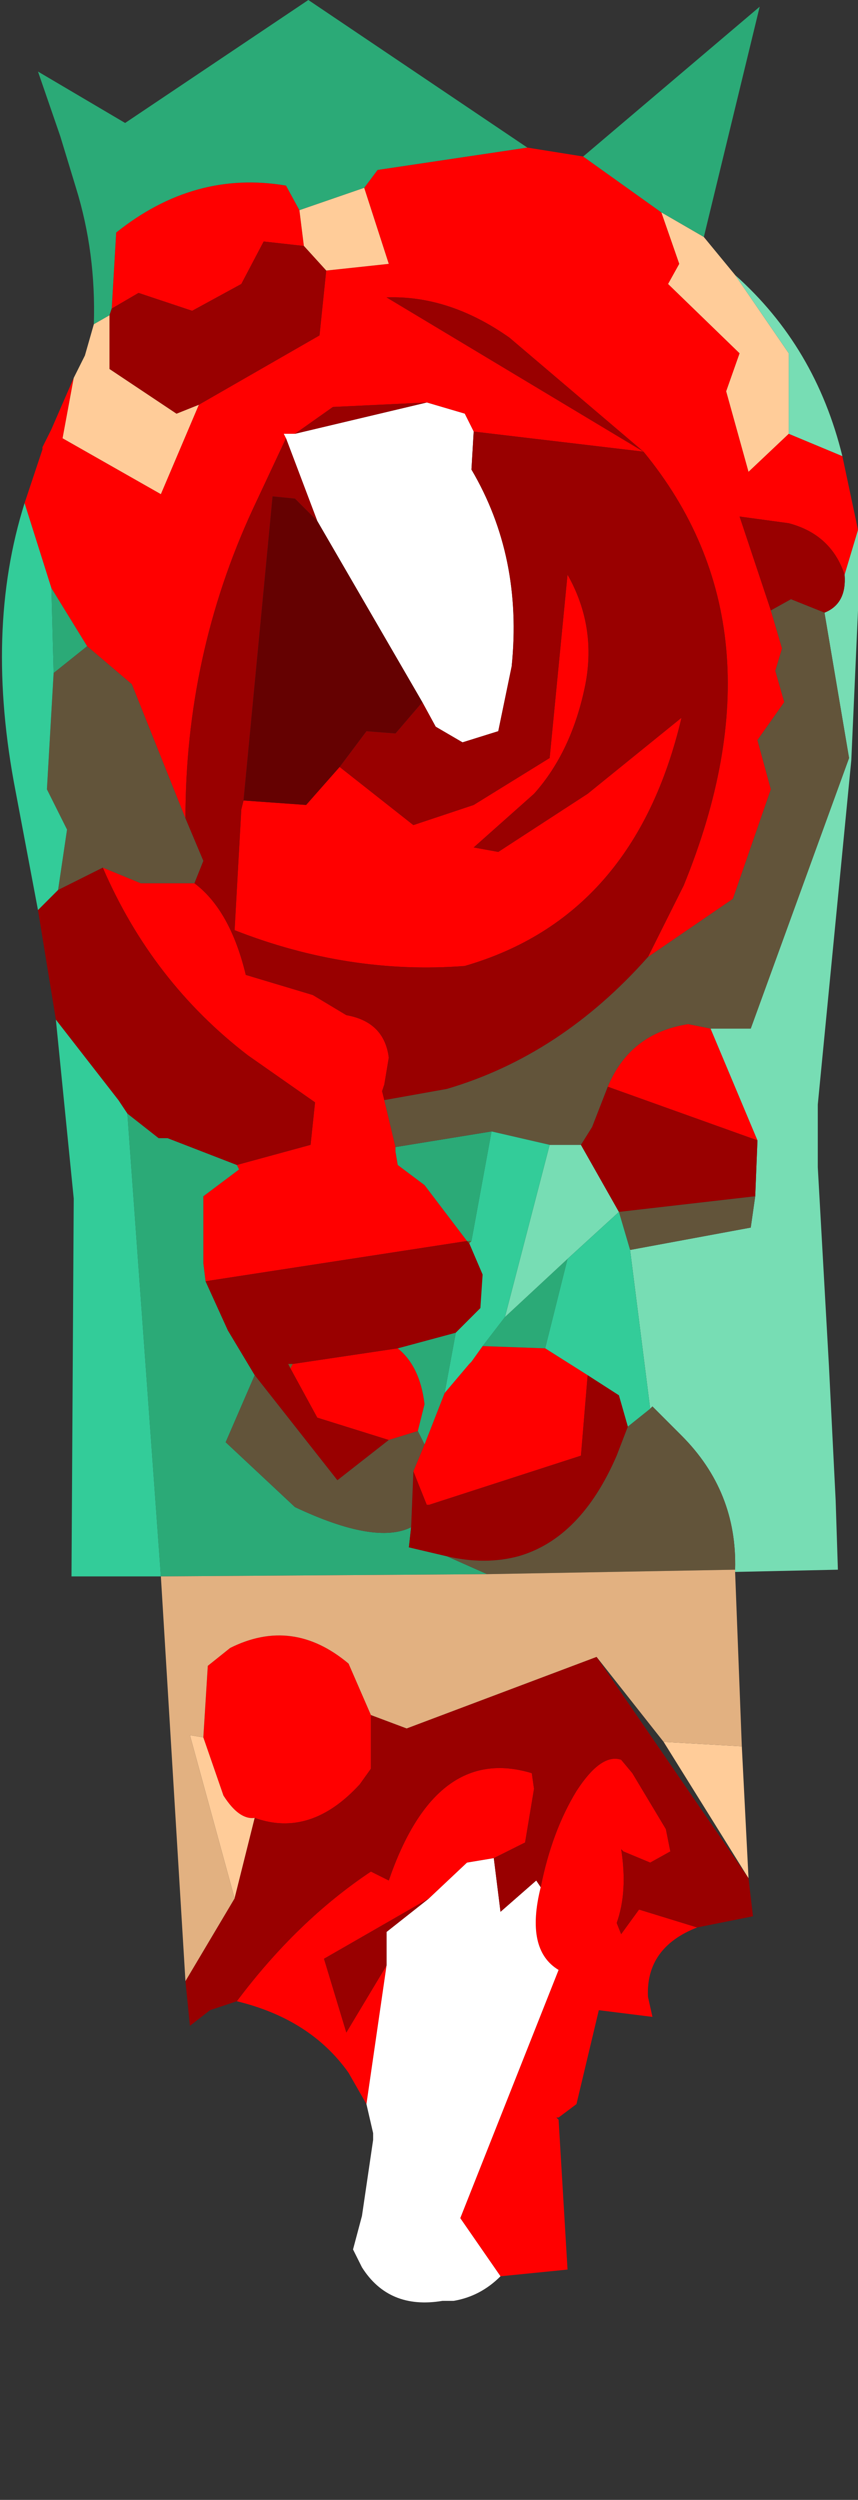 <?xml version="1.0" encoding="UTF-8" standalone="no"?>
<svg xmlns:ffdec="https://www.free-decompiler.com/flash" xmlns:xlink="http://www.w3.org/1999/xlink" ffdec:objectType="frame" height="55.9px" width="19.2px" xmlns="http://www.w3.org/2000/svg">
  <rect width="100%" height="100%" fill="#333333" stroke="none"/>
  <g transform="matrix(1.0, 0.0, 0.0, 1.0, 9.7, 29.6)">
    <use ffdec:characterId="2300" height="51.5" transform="matrix(1.0, 0.0, 0.0, 1.0, -9.65, -29.6)" width="19.15" xlink:href="#shape0"/>
  </g>
  <defs>
    <g id="shape0" transform="matrix(1.0, 0.0, 0.0, 1.0, 9.65, 29.6)">
      <path d="M9.15 -19.4 L9.5 -17.75 9.2 -16.75 Q8.9 -17.65 7.95 -17.9 L6.85 -18.05 7.55 -15.95 7.8 -15.1 7.65 -14.6 7.85 -13.9 7.25 -13.05 7.55 -11.95 6.7 -9.5 4.8 -8.2 5.6 -9.8 Q7.95 -15.55 4.7 -19.5 L0.9 -19.95 0.7 -20.35 -0.15 -20.6 -2.25 -20.5 -3.1 -19.9 -3.35 -19.9 -3.3 -19.8 -4.05 -18.2 Q-5.55 -14.95 -5.55 -11.3 L-6.75 -14.3 -7.75 -15.15 -8.55 -16.45 -9.15 -18.35 -8.75 -19.55 -8.75 -19.6 -8.55 -20.0 -8.05 -21.15 -8.3 -19.8 -6.1 -18.55 -5.25 -20.55 -2.55 -22.1 -2.4 -23.55 -1.0 -23.7 -1.55 -25.4 -1.25 -25.8 2.1 -26.3 3.35 -26.1 5.1 -24.85 5.5 -23.7 5.25 -23.25 6.85 -21.7 6.55 -20.85 7.05 -19.05 7.95 -19.9 9.15 -19.4 M5.9 13.5 Q4.75 13.95 4.8 15.05 L4.9 15.5 3.7 15.35 3.2 17.45 2.8 17.75 2.75 17.75 2.8 17.8 3.0 21.15 1.5 21.3 0.6 20.0 2.8 14.45 Q2.05 14.0 2.4 12.6 2.65 11.35 3.2 10.45 3.75 9.6 4.2 9.75 L4.45 10.05 5.2 11.3 5.3 11.8 4.85 12.05 4.25 11.8 4.2 11.75 Q4.35 12.7 4.1 13.4 L4.2 13.65 4.6 13.1 5.9 13.5 M-1.5 17.45 L-1.9 16.75 Q-2.75 15.55 -4.4 15.15 -3.05 13.35 -1.4 12.25 L-1.0 12.45 Q0.05 9.4 2.2 10.05 L2.25 10.4 2.05 11.6 1.35 11.95 0.75 12.05 -0.1 12.85 -2.45 14.2 -1.95 15.85 -1.05 14.35 -1.5 17.45 M1.7 -22.05 Q0.35 -23.0 -1.05 -22.95 L4.7 -19.5 1.7 -22.05 M-2.1 -12.45 L-0.45 -11.15 0.9 -11.6 2.6 -12.65 3.0 -16.75 Q3.65 -15.6 3.4 -14.3 3.1 -12.8 2.25 -11.85 L0.9 -10.65 1.45 -10.55 3.45 -11.85 5.55 -13.55 Q4.5 -9.1 0.7 -8.0 -1.9 -7.8 -4.45 -8.8 L-4.3 -11.5 -4.25 -11.7 -2.85 -11.6 -2.1 -12.45 M-5.35 -9.85 Q-4.55 -9.25 -4.2 -7.8 L-2.7 -7.35 -1.95 -6.9 Q-1.1 -6.75 -1.0 -5.95 L-1.1 -5.35 -1.15 -5.2 -1.1 -5.0 -0.85 -3.95 -0.85 -3.85 -0.8 -3.55 -0.2 -3.1 0.75 -1.85 -5.1 -0.95 -5.15 -1.35 -5.15 -2.85 -4.35 -3.45 -4.4 -3.55 -2.75 -4.0 -2.65 -4.95 -4.15 -6.0 Q-6.3 -7.65 -7.4 -10.2 L-6.55 -9.85 -5.35 -9.85 M3.9 -5.3 Q4.4 -6.5 5.7 -6.7 L6.2 -6.6 7.25 -4.1 3.9 -5.3 M-1.0 2.6 L-2.6 2.1 -3.2 1.0 -3.15 0.9 -0.8 0.55 Q-0.3 0.95 -0.2 1.8 L-0.35 2.4 -1.0 2.6 M0.25 1.55 L0.8 0.9 0.85 0.85 1.1 0.5 2.5 0.55 3.45 1.15 3.3 2.95 -0.1 4.05 -0.15 4.05 -0.45 3.3 -0.2 2.7 0.25 1.55 M-7.2 -22.7 L-7.1 -24.4 Q-5.35 -25.8 -3.3 -25.45 L-3.0 -24.9 -2.9 -24.1 -3.8 -24.2 -4.3 -23.25 -5.4 -22.65 -6.6 -23.05 -7.2 -22.7 M-5.15 9.25 L-5.05 7.65 -4.55 7.25 Q-3.15 6.55 -1.9 7.6 L-1.4 8.75 -1.4 9.95 -1.65 10.3 Q-2.75 11.5 -4.0 11.05 -4.35 11.1 -4.7 10.55 L-5.15 9.25" fill="#ff0000" fill-rule="evenodd" stroke="none"/>
      <path d="M3.35 -26.1 L7.3 -29.45 6.05 -24.3 5.1 -24.85 3.35 -26.1 M-7.6 -22.35 Q-7.55 -23.95 -8.0 -25.4 L-8.35 -26.55 -8.85 -28.0 -6.9 -26.85 -2.8 -29.6 2.1 -26.3 -1.25 -25.8 -1.55 -25.4 -3.0 -24.9 -3.3 -25.45 Q-5.35 -25.8 -7.1 -24.4 L-7.2 -22.7 -7.25 -22.55 -7.6 -22.35 M1.6 -0.15 L3.0 -1.45 2.5 0.55 1.1 0.5 1.6 -0.15 M-5.1 -0.95 L-4.6 0.15 -4.0 1.15 -4.65 2.65 -3.1 4.1 Q-1.3 4.95 -0.5 4.55 L-0.55 5.0 0.3 5.2 1.2 5.6 -6.1 5.65 -6.85 -4.7 -6.15 -4.15 -5.95 -4.15 -4.4 -3.55 -4.35 -3.45 -5.15 -2.85 -5.15 -1.35 -5.1 -0.95 M-0.8 0.55 L0.5 0.2 0.25 1.55 -0.2 2.7 -0.35 2.4 -0.2 1.8 Q-0.3 0.95 -0.8 0.55 M0.85 -1.85 L0.75 -1.85 -0.2 -3.1 -0.8 -3.55 -0.85 -3.85 -0.85 -3.95 1.3 -4.3 0.85 -1.85 M-8.5 -14.55 L-8.55 -16.45 -7.75 -15.15 -8.5 -14.55" fill="#2baa77" fill-rule="evenodd" stroke="none"/>
      <path d="M6.05 -24.3 L6.75 -23.45 7.95 -21.7 7.95 -19.9 7.05 -19.05 6.55 -20.85 6.85 -21.7 5.25 -23.25 5.5 -23.7 5.1 -24.85 6.05 -24.3 M6.9 9.45 L7.05 12.4 5.15 9.35 6.9 9.45 M-8.05 -21.15 L-7.8 -21.65 -7.6 -22.35 -7.25 -22.55 -7.25 -21.35 -5.75 -20.35 -5.25 -20.55 -6.1 -18.55 -8.3 -19.8 -8.05 -21.15 M-2.9 -24.1 L-3.0 -24.9 -1.55 -25.4 -1.0 -23.7 -2.4 -23.55 -2.9 -24.1 M-4.45 12.85 L-5.45 9.2 -5.15 9.25 -4.7 10.55 Q-4.35 11.1 -4.0 11.05 L-4.45 12.85" fill="#ffcc99" fill-rule="evenodd" stroke="none"/>
      <path d="M6.75 -23.45 Q8.55 -21.85 9.15 -19.4 L7.95 -19.9 7.95 -21.7 6.75 -23.45 M9.5 -17.75 L9.5 -15.95 9.35 -12.6 8.6 -4.9 8.6 -3.5 8.85 0.95 9.0 3.95 9.05 5.5 6.75 5.55 6.75 5.5 Q6.8 3.75 5.55 2.5 L4.9 1.85 4.85 1.9 4.4 -1.65 7.1 -2.15 7.2 -2.85 7.25 -4.1 6.2 -6.6 7.1 -6.6 9.3 -12.65 8.75 -15.9 Q9.25 -16.1 9.2 -16.75 L9.5 -17.75 M3.3 -4.0 L4.15 -2.5 3.0 -1.45 1.6 -0.15 2.6 -4.0 3.3 -4.0" fill="#77ddb4" fill-rule="evenodd" stroke="none"/>
      <path d="M1.5 21.3 Q1.05 21.75 0.45 21.85 L0.3 21.85 0.2 21.85 Q-1.0 22.05 -1.6 21.1 L-1.8 20.7 -1.6 19.95 -1.35 18.25 -1.35 18.1 -1.5 17.45 -1.05 14.35 -1.05 13.6 -0.1 12.85 0.75 12.05 1.35 11.95 1.5 13.15 2.3 12.45 2.4 12.6 Q2.05 14.0 2.8 14.45 L0.6 20.0 1.5 21.3 M-0.15 -20.6 L0.7 -20.35 0.9 -19.95 0.85 -19.1 Q2.0 -17.15 1.75 -14.7 L1.45 -13.25 0.65 -13.0 0.05 -13.35 -0.25 -13.9 -2.6 -17.95 -3.3 -19.8 -3.35 -19.9 -3.1 -19.9 -0.15 -20.6" fill="#ffffff" fill-rule="evenodd" stroke="none"/>
      <path d="M7.05 12.4 L7.15 13.25 5.9 13.5 4.6 13.1 4.2 13.65 4.1 13.4 Q4.35 12.7 4.2 11.75 L4.25 11.8 4.85 12.05 5.3 11.8 5.2 11.3 4.45 10.05 4.2 9.75 Q3.75 9.6 3.2 10.45 2.65 11.35 2.4 12.6 L2.3 12.45 1.5 13.15 1.35 11.95 2.05 11.6 2.25 10.4 2.2 10.05 Q0.05 9.4 -1.0 12.45 L-1.4 12.25 Q-3.05 13.35 -4.4 15.15 L-5.0 15.35 -5.45 15.7 -5.55 14.7 -4.45 12.85 -4.0 11.05 Q-2.75 11.5 -1.65 10.3 L-1.4 9.95 -1.4 8.75 -0.6 9.05 3.65 7.45 7.05 12.4 M-8.45 -6.8 L-8.85 -9.25 -8.4 -9.7 -7.4 -10.2 Q-6.3 -7.65 -4.15 -6.0 L-2.65 -4.95 -2.75 -4.0 -4.4 -3.55 -5.95 -4.15 -6.15 -4.15 -6.85 -4.7 -7.05 -5.0 -8.45 -6.8 M1.7 -22.05 L4.7 -19.5 -1.05 -22.95 Q0.35 -23.0 1.7 -22.05 M0.9 -19.95 L4.7 -19.5 Q7.95 -15.55 5.6 -9.8 L4.8 -8.2 Q2.85 -6.0 0.3 -5.25 L-1.1 -5.0 -1.15 -5.2 -1.1 -5.35 -1.0 -5.95 Q-1.1 -6.75 -1.95 -6.9 L-2.7 -7.35 -4.2 -7.8 Q-4.55 -9.25 -5.35 -9.85 L-5.15 -10.35 -5.55 -11.3 Q-5.55 -14.95 -4.05 -18.2 L-3.3 -19.8 -2.6 -17.95 -3.1 -18.45 -3.6 -18.5 -4.25 -11.7 -4.3 -11.5 -4.45 -8.8 Q-1.9 -7.8 0.7 -8.0 4.5 -9.1 5.55 -13.55 L3.45 -11.85 1.45 -10.55 0.9 -10.65 2.25 -11.85 Q3.1 -12.8 3.4 -14.3 3.65 -15.6 3.0 -16.75 L2.6 -12.65 0.9 -11.6 -0.45 -11.15 -2.1 -12.45 -1.5 -13.25 -0.85 -13.2 -0.25 -13.9 0.05 -13.35 0.65 -13.0 1.45 -13.25 1.75 -14.7 Q2.0 -17.15 0.85 -19.1 L0.9 -19.95 M7.55 -15.95 L6.85 -18.05 7.95 -17.9 Q8.9 -17.65 9.2 -16.75 9.25 -16.1 8.75 -15.9 L8.0 -16.2 7.55 -15.95 M3.9 -5.3 L7.25 -4.1 7.2 -2.85 4.15 -2.5 3.3 -4.0 3.55 -4.4 3.9 -5.3 M0.8 -1.8 L1.1 -1.1 1.05 -0.35 0.5 0.2 -0.8 0.55 -3.15 0.9 -3.25 0.9 -3.2 1.0 -2.6 2.1 -1.0 2.6 -2.15 3.5 -4.0 1.15 -4.6 0.15 -5.1 -0.95 0.75 -1.85 0.8 -1.8 M4.35 2.3 L4.1 2.95 Q3.3 4.8 1.9 5.2 1.15 5.4 0.3 5.2 L-0.55 5.0 -0.5 4.55 -0.45 3.3 -0.15 4.05 -0.1 4.05 3.3 2.95 3.45 1.15 4.15 1.6 4.35 2.3 M-0.1 12.85 L-1.05 13.6 -1.05 14.35 -1.95 15.85 -2.45 14.2 -0.1 12.85 M-7.2 -22.7 L-6.6 -23.05 -5.4 -22.65 -4.3 -23.25 -3.8 -24.2 -2.9 -24.1 -2.4 -23.55 -2.55 -22.1 -5.25 -20.55 -5.75 -20.35 -7.25 -21.35 -7.25 -22.55 -7.2 -22.7 M-3.1 -19.9 L-2.25 -20.5 -0.15 -20.6 -3.1 -19.9" fill="#990000" fill-rule="evenodd" stroke="none"/>
      <path d="M4.8 -8.2 L6.7 -9.5 7.55 -11.95 7.25 -13.05 7.85 -13.9 7.65 -14.6 7.8 -15.1 7.55 -15.95 8.0 -16.2 8.75 -15.9 9.3 -12.65 7.1 -6.6 6.2 -6.6 5.7 -6.7 Q4.4 -6.5 3.9 -5.3 L3.55 -4.4 3.3 -4.0 2.6 -4.0 1.3 -4.3 -0.85 -3.95 -1.1 -5.0 0.3 -5.25 Q2.85 -6.0 4.8 -8.2 M-5.55 -11.3 L-5.15 -10.35 -5.35 -9.85 -6.55 -9.85 -7.4 -10.2 -8.4 -9.7 -8.2 -11.05 -8.65 -11.95 -8.5 -14.55 -7.75 -15.15 -6.75 -14.3 -5.55 -11.3 M4.15 -2.5 L7.2 -2.85 7.1 -2.15 4.4 -1.65 4.15 -2.5 M-4.0 1.15 L-2.15 3.5 -1.0 2.6 -0.35 2.4 -0.2 2.7 -0.45 3.3 -0.5 4.55 Q-1.3 4.95 -3.1 4.1 L-4.65 2.65 -4.0 1.15 M6.75 5.5 L1.2 5.6 0.3 5.2 Q1.15 5.4 1.9 5.2 3.3 4.8 4.1 2.95 L4.35 2.3 4.85 1.9 4.9 1.85 5.55 2.5 Q6.8 3.75 6.75 5.5" fill="#62543a" fill-rule="evenodd" stroke="none"/>
      <path d="M0.8 -1.8 L0.75 -1.85 0.85 -1.85 0.8 -1.8 M-3.2 1.0 L-3.25 0.9 -3.15 0.9 -3.2 1.0" fill="#666633" fill-rule="evenodd" stroke="none"/>
      <path d="M-6.1 5.65 L-8.1 5.65 -8.05 -2.8 -8.45 -6.8 -7.05 -5.0 -6.85 -4.7 -6.1 5.65 M-8.85 -9.25 L-9.35 -11.9 Q-10.05 -15.5 -9.15 -18.35 L-8.55 -16.45 -8.5 -14.55 -8.65 -11.95 -8.2 -11.05 -8.4 -9.7 -8.85 -9.25 M2.6 -4.0 L1.6 -0.15 1.1 0.5 0.85 0.85 0.8 0.9 0.25 1.55 0.5 0.2 1.05 -0.35 1.1 -1.1 0.8 -1.8 0.85 -1.85 1.3 -4.3 2.6 -4.0 M3.0 -1.45 L4.15 -2.5 4.4 -1.65 4.85 1.9 4.35 2.3 4.15 1.6 3.45 1.15 2.5 0.55 3.0 -1.45" fill="#33cc99" fill-rule="evenodd" stroke="none"/>
      <path d="M-0.25 -13.9 L-0.85 -13.2 -1.5 -13.25 -2.1 -12.45 -2.85 -11.6 -4.25 -11.7 -3.6 -18.5 -3.1 -18.45 -2.6 -17.95 -0.25 -13.9" fill="#650101" fill-rule="evenodd" stroke="none"/>
      <path d="M6.75 5.55 L6.9 9.45 5.15 9.35 3.65 7.45 -0.6 9.05 -1.4 8.75 -1.9 7.6 Q-3.15 6.55 -4.55 7.25 L-5.05 7.65 -5.15 9.25 -5.45 9.2 -4.45 12.85 -5.55 14.7 -6.1 5.65 1.2 5.6 6.75 5.5 6.75 5.55" fill="#e2b181" fill-rule="evenodd" stroke="none"/>
    </g>
  </defs>
</svg>

